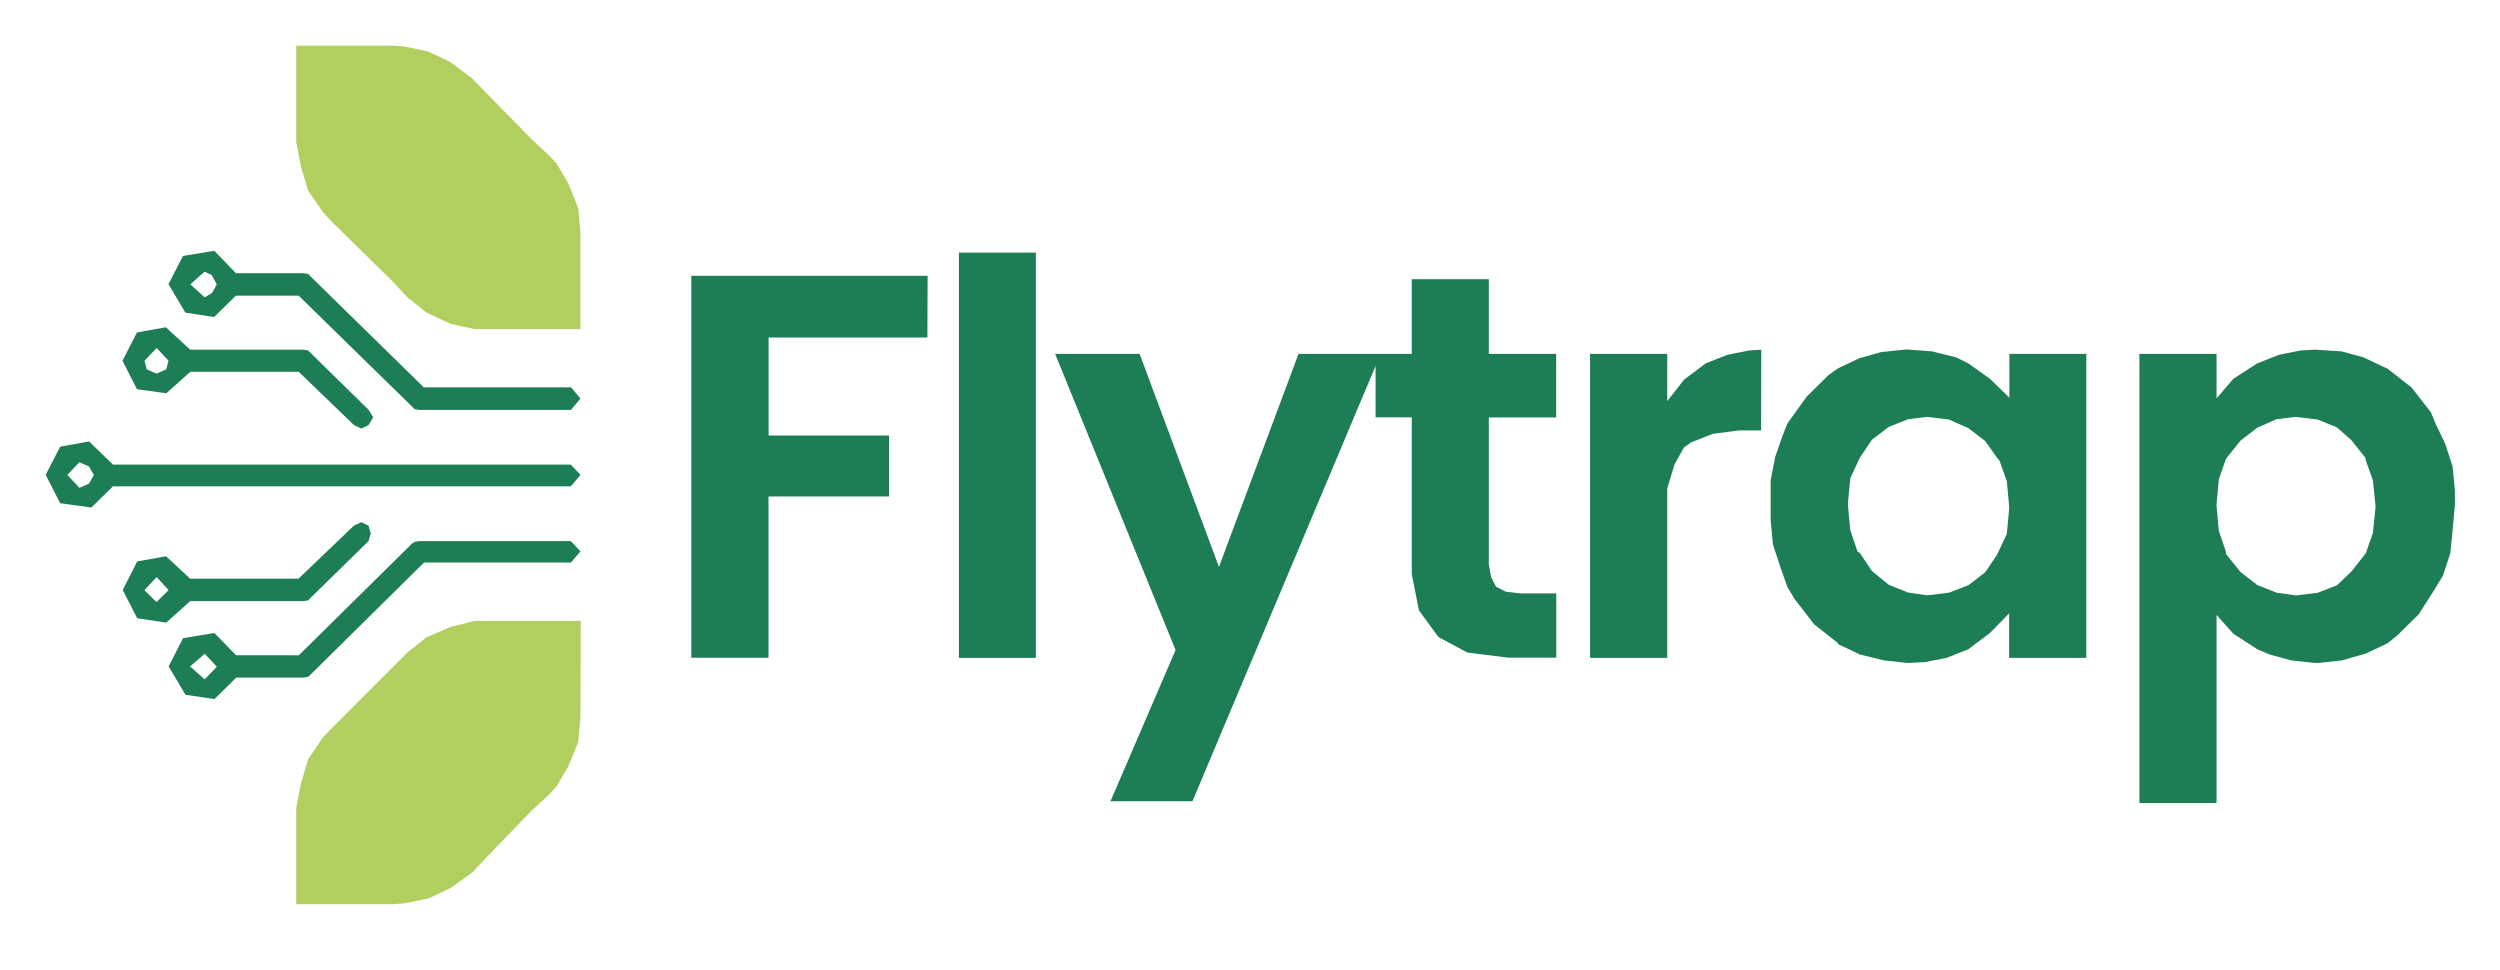<svg xmlns="http://www.w3.org/2000/svg" xmlns:lucid="lucid" width="219" height="85"><g lucid:page-tab-id="0_0" stroke="#000" stroke-opacity="0"><path d="M20.67 23.93h5.9L27 24l.22.23 9.9 9.7h12.9l.83.98-.84 1H36.7l-.4-.08-.22-.23-9.92-9.7h-5.5l-1.9 1.87-2.52-.38-1.48-2.5 1.27-2.47 2.74-.45zm-4 .98l1.26 1.14.63-.38.43-.75-.44-.82-.63-.3z" stroke-width="0" fill="#1d7d55"/><path d="M16.66 30.63h9.92l.42.07.22.23 5.06 4.96.42.67-.42.68-.63.3-.64-.3-4.84-4.67h-9.5l-2.1 1.88L12 34.1l-1.27-2.5 1.27-2.48 2.53-.45zm-4 .97l.2.76.85.37.85-.37.2-.76-1.04-1.12zM9.9 40.7H50l.85.9-.84 1H9.9L8 44.46l-2.73-.38L4 41.6l1.27-2.47 2.53-.46zm-4 .9l1.06 1.14.84-.38.42-.75-.42-.74-.84-.38zM32.28 46.05l.2.67-.2.68-5.06 4.96-.22.23-.42.07h-9.92l-2.1 1.88-2.54-.38-1.27-2.48 1.27-2.5 2.53-.45 2.1 1.96h9.5l4.86-4.65.65-.3zM12.65 51.7l1.06 1.04 1.06-1.05-1.05-1.14z" stroke-width="0" fill="#1d7d55"/><path d="M50.85 48.3l-.84.98H37.14l-9.9 9.78-.23.22-.42.08h-5.9l-1.9 1.88-2.54-.38-1.48-2.48 1.27-2.48 2.74-.45 1.9 1.95h5.5l9.9-9.77.22-.15.4-.08H50zm-34.2 10.08l1.28 1.13L19 58.4l-1.07-1.13z" stroke-width="0" fill="#1d7d55"/><path d="M35.45 4.07l2.1.46 1.9.9 1.9 1.43 5.28 5.4 1.48 1.37.64.68 1.06 1.8.84 2.12.2 2.18v8.42H41.6l-2.1-.45-2.12-.98-1.7-1.36-1.26-1.36-5.5-5.4-.63-.7L27 16.72l-.63-2.1-.42-2.18V4h8.44zM50.85 62.82l-.2 2.18-.85 2.1-1.06 1.8-.63.7-1.47 1.34-4 4.14-1.27 1.35-1.9 1.36-1.9.9-2.1.44-1.07.08h-8.45V70.8l.42-2.2.63-2.1 1.27-1.88.63-.67 6.76-6.77 1.7-1.36 2.1-.9 2.1-.53H50.87z" stroke-width="0" fill="#b1cf5f"/><path d="M205.13 30.78l1.9.52 1.9.9.2.08 2.12 1.66 1.7 2.18.4.98.86 1.8.64 1.96.2 2.1v1.28l-.2 2.18-.2 2.03-.64 1.96-.64 1.06-1.48 2.33-1.9 1.87-.84.68-1.9.9-2.1.6-2.12.23h-.2l-2.12-.23-1.9-.52-1.06-.45-2.1-1.36-1.48-1.65v16.47h-6.76V31h6.76v3.9l1.47-1.72 2.1-1.35 1.9-.75 1.9-.38 1.28-.07zm-5.7 5.94l-1.7.75-1.46 1.13-1.27 1.58-.63 1.8-.2 2.2v.14l.2 2.18.63 1.88v.15l1.27 1.58 1.47 1.14 1.7.67 1.68.24 1.9-.23 1.7-.66 1.26-1.2 1.26-1.6.63-1.8.22-2.17v-.23l-.22-2.18-.64-1.8v-.16l-1.26-1.58-1.27-1.12-1.68-.68-1.9-.23zm-75.76-12.26h6.75V31h5.9v5.57h-5.9v12.86l.2 1.13.43.83.85.44 1.26.15h3.17v5.63h-4.22l-3.58-.45-2.53-1.36-1.7-2.33-.63-3.17V36.56h-3.17v-4.5l-16.04 38.13h-7.18l5.7-13.25L92.43 31h7.4l6.95 18.66L113.75 31h9.92zm45.58 6.32l2.1.52 1.07.53 1.9 1.35 1.7 1.66V31h6.74v26.63H176v-3.9l-1.68 1.72-1.9 1.43-1.9.75-1.9.37-1.48.08-2.1-.23-2.12-.52-1.9-.9v-.08l-2.1-1.66-1.7-2.2-.63-1.04-.64-1.8-.64-1.96-.2-2.1v-3.54l.4-2.03.65-1.88.42-1.05 1.68-2.34 1.9-1.88.84-.6 1.9-.9 1.9-.53 2.1-.22h.22zm-2.1 5.94l-1.7.68-1.47 1.12-1.06 1.58-.84 1.8-.2 2.2v.14l.2 2.18.63 1.88.22.15 1.06 1.58 1.47 1.2 1.7.68 1.68.24 1.9-.23 1.7-.66 1.47-1.13 1.05-1.57.84-1.8.2-2.2v-.2l-.2-2.2-.64-1.8-.2-.23-1.06-1.5-1.48-1.13-1.7-.75-1.9-.23zm-12.88.98h-1.9l-2.32.3-1.9.75-.64.45-.83 1.5-.63 2.1v14.83h-6.76V31h6.76v4.14l1.47-1.88 1.9-1.43 1.9-.75 1.9-.38 1.07-.07zM90.74 57.63H84v-35.5h6.74zm-9.5-28.06H67.33v8.58h10.55v5.34H67.32v14.13h-6.76V24.16h20.7z" stroke-width=".53" fill="#1d7d55"/></g></svg>